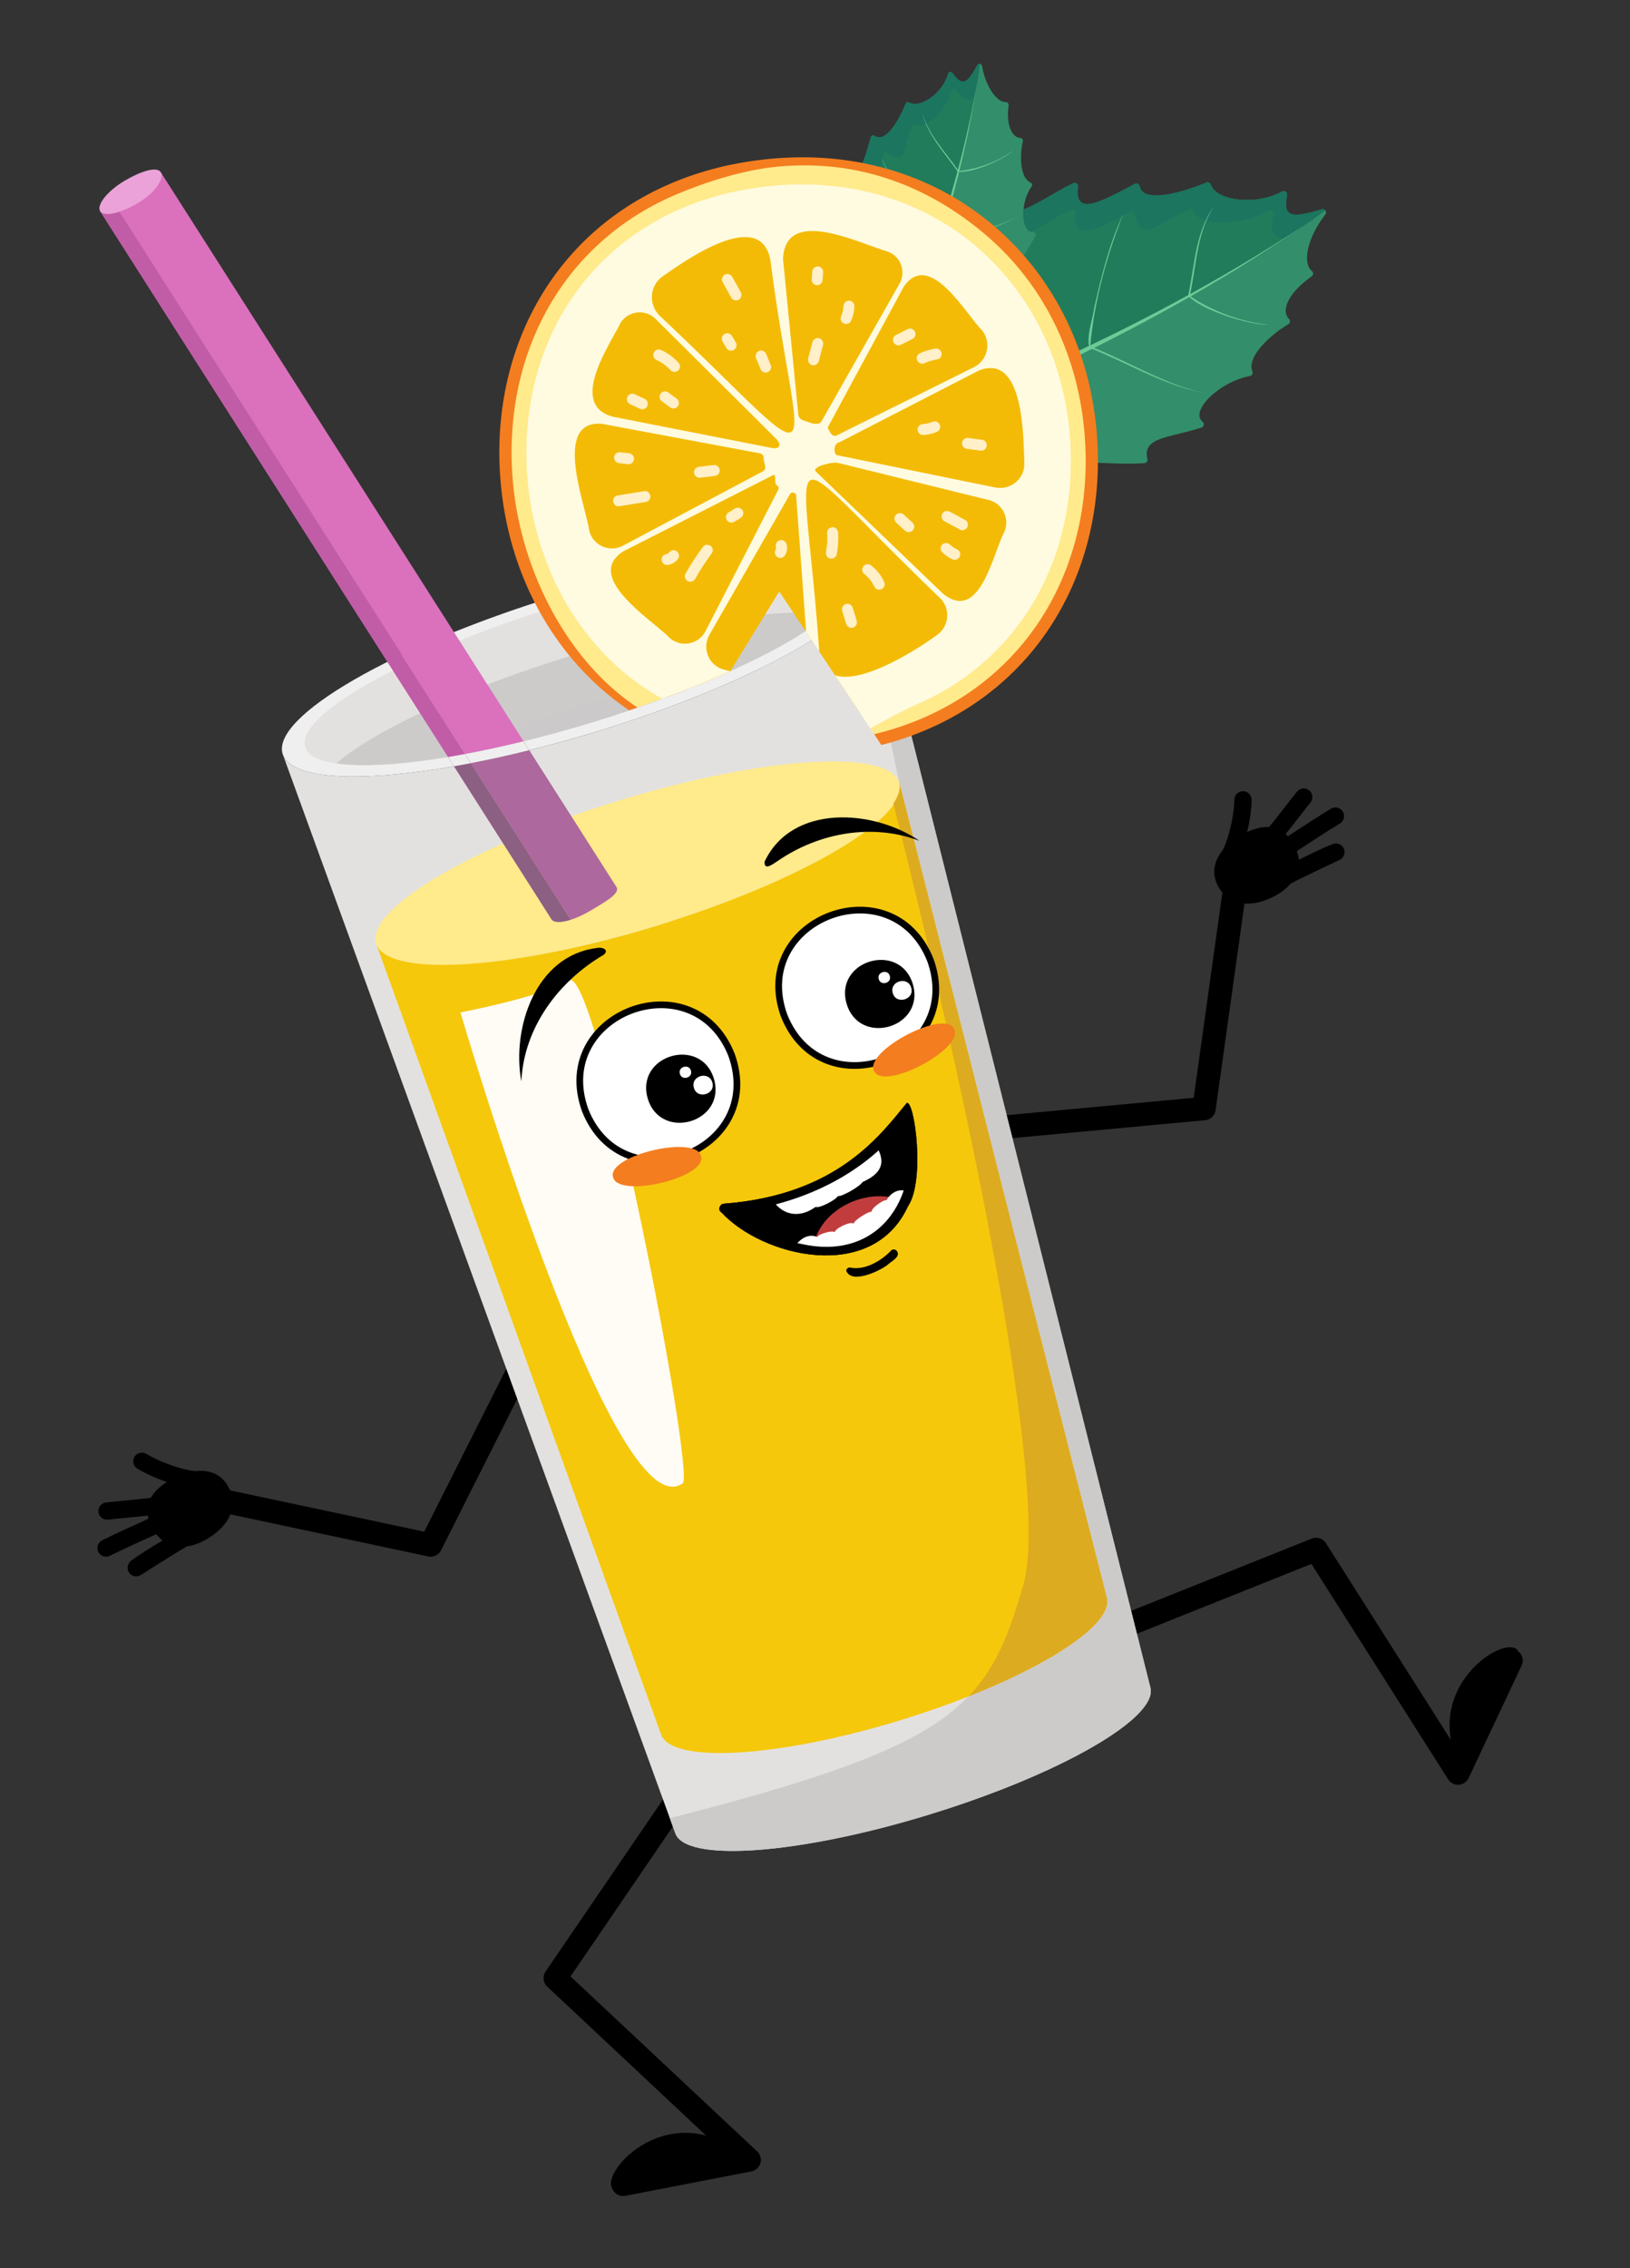 <?xml version="1.0"?>
<svg width="2300" height="3200" xmlns="http://www.w3.org/2000/svg" xmlns:svg="http://www.w3.org/2000/svg" enable-background="new 0 0 4000 4000" version="1.1" xml:space="preserve">

 <rect width="100%" height="100%" fill="#333333" stroke="none"/>

 <g class="layer">
  <title>Layer 1</title>
  <rect fill="none" height="4000" id="bg" width="4000"/>
  <g id="svg_1">
   <g id="svg_2">
    <g id="svg_3">
     <polyline fill="none" id="svg_4" points="1449.376,2349.102 1857.073,2186.023 2057.357,2501.517 2132.152,2342.759 " stroke="#000000" stroke-linecap="round" stroke-linejoin="round" stroke-miterlimit="10" stroke-width="33"/>
     <path d="m2142.52,2330.63c-11.23,-31.27 -146.96,50.06 -77.35,171.86c35.4,-94.16 67.92,-139.16 77.35,-171.86z" id="svg_5"/>
    </g>
    <g id="svg_6">
     <polyline fill="none" id="svg_7" points="1075.654,2362.692 783.471,2790.774 1057.077,3047.295 879.309,3081.707 " stroke="#000000" stroke-linecap="round" stroke-linejoin="round" stroke-miterlimit="10" stroke-width="33"/>
     <path d="m867.1,3090c-29.11,-16.03 72.64,-137.2 181.92,-49.24c-98.57,20.09 -148.14,45.1 -181.92,49.24z" id="svg_8"/>
    </g>
   </g>
   <g id="svg_9">
    <polyline fill="none" id="svg_10" points="1289.569,1602.095 1698.892,1564.01 1740.989,1262.878 " stroke="#000000" stroke-linecap="round" stroke-linejoin="round" stroke-miterlimit="10" stroke-width="33"/>
    <path d="m1717.44,1247.65c-8.2,-17.52 -3.35,-34.43 8.03,-48.35c11.09,-22.77 16.16,-56.01 16.27,-70.91c0.05,-6.74 5.55,-12.16 12.28,-12.11c6.74,0.04 12.17,5.54 12.12,12.28c-0.07,9.48 -1.92,26.85 -6.34,45.28c11.19,-5.11 21.53,-7.55 30.83,-7.02c7.7,-9.2 17.24,-21.5 24.03,-30.26c5.67,-7.31 11.02,-14.21 15.46,-19.68c4.24,-5.24 11.92,-6.04 17.16,-1.8c5.23,4.25 6.03,11.93 1.79,17.16c-4.27,5.27 -9.54,12.07 -15.12,19.27c-7.95,10.25 -14.42,18.49 -19.8,25.11c1.1,0.98 2.16,2.04 3.2,3.17c20.71,-13.65 45.89,-30.01 60.79,-38.88c5.84,-3.46 13.28,-1.55 16.73,4.24c3.44,5.79 1.54,13.28 -4.24,16.72c-14.58,8.68 -40.01,25.22 -60.74,38.88c1.54,4.21 2.47,8.32 2.83,12.31c16.19,-8.27 34.52,-17.16 47.98,-22.28c6.3,-2.4 13.35,0.77 15.74,7.06c2.19,5.75 -0.25,12.12 -5.48,15.01c-0.5,0.28 -51.9,24.22 -69.69,33.72c-6.84,8.02 -16.33,14.82 -27.53,20.05c-30.51,14.27 -62.04,11.54 -76.3,-18.97z" id="svg_11"/>
   </g>
   <g id="svg_12">
    <g id="svg_13">
     <polyline fill="none" id="svg_14" points="848.795,1700.731 607.626,2179.729 294.749,2113.172 " stroke="#000000" stroke-linecap="round" stroke-linejoin="round" stroke-miterlimit="10" stroke-width="33"/>
     <path d="m320.38,2094.59c-10.42,-16.31 -27.29,-21.27 -45.14,-19.11c-25.17,-2.82 -55.96,-16.34 -68.6,-24.22c-5.72,-3.57 -13.24,-1.83 -16.81,3.89c-3.57,5.71 -1.83,13.24 3.89,16.81c8.04,5.01 23.7,12.75 41.63,18.89c-10.3,6.71 -17.9,14.14 -22.43,22.27c-11.9,1.58 -27.39,3.05 -38.43,4.1c-9.2,0.87 -17.9,1.69 -24.89,2.51c-6.7,0.78 -11.49,6.85 -10.71,13.54c0.79,6.69 6.85,11.48 13.54,10.7c6.73,-0.79 15.3,-1.6 24.36,-2.46c12.92,-1.22 23.34,-2.27 31.81,-3.27c0.24,1.45 0.57,2.92 0.97,4.4c-22.62,10.18 -49.92,22.69 -65.39,30.52c-6.04,3.08 -8.42,10.39 -5.37,16.4c3.04,6.01 10.38,8.42 16.39,5.37c15.14,-7.66 42.73,-20.28 65.36,-30.47c2.73,3.54 5.7,6.53 8.88,8.97c-15.66,9.25 -32.97,19.97 -44.51,28.6c-5.39,4.03 -6.5,11.68 -2.46,17.07c3.68,4.93 10.37,6.28 15.61,3.41c0.5,-0.27 48.24,-30.87 65.79,-40.8c10.43,-1.49 21.26,-5.87 31.67,-12.52c28.39,-18.13 42.97,-46.22 24.84,-74.6z" id="svg_15"/>
    </g>
   </g>
   <g id="svg_16">
    <g id="svg_17">
     <g id="svg_18">
      <path d="m1229.11,811.79l104.46,415.85l0.05,0.16l0.58,2.37l11.22,44.65l277.63,1105.26c7.91,25.89 -40.47,65.75 -121.19,105.81c-52.12,25.86 -117.76,51.79 -190.4,74.07c-185.13,56.77 -345.79,68.28 -358.84,25.71l-0.03,-0.08l-20.01,-55.05l-0.03,0.01l-385.35,-1059.01l0,-0.03l-0.85,-2.3l-0.06,-0.18l-146.61,-402.9c21.49,49.8 217.67,34.91 443.2,-34.24c87.19,-26.74 166.25,-57.75 229.78,-88.82c100.79,-49.23 162.66,-98.61 156.45,-131.28z" fill="#E3E1E0" id="svg_19"/>
     </g>
     <g id="svg_20">
      <path d="m1269.13,1104.55l292.41,1148.78c10.52,34.28 -71.86,91.33 -195.05,140.09c-29.79,11.8 -62.01,23.1 -95.84,33.48c-173.69,53.26 -325.1,61.9 -338.15,19.33l-0.02,-0.07l-401.82,-1115.16c20.11,47.37 195.5,36.52 396.25,-25.04c166.4,-51.03 343.91,-192.74 342.22,-201.41z" fill="#F5C80C" id="svg_21"/>
     </g>
     <g id="svg_22">
      <path d="m1269.07,1104.37l0.05,0.15l0.58,2.32c9.56,49.21 -142.03,137.57 -342.78,199.13c-200.69,61.54 -375.72,73.37 -395.44,27.27l-0.01,-0.03l-0.82,-2.23l-0.06,-0.19c-14.48,-48.74 138.58,-138.77 342.24,-201.22c203.71,-62.47 380.99,-73.71 396.24,-25.2z" fill="#FFEA8C" id="svg_23"/>
     </g>
     <g id="svg_24">
      <path d="m1228.47,809.26l0.61,2.37l0.04,0.15c10.11,53.31 -160.7,150.93 -386.25,220.09c-32.77,10.05 -64.91,18.94 -96,26.65l-8.15,-12.73c-1.81,0.43 -3.63,0.87 -5.4,1.29c-1.81,0.43 -3.58,0.86 -5.36,1.28c-3.58,0.85 -7.13,1.7 -10.65,2.5c-2.8,0.65 -5.56,1.3 -8.29,1.89c-1.51,0.34 -3.03,0.69 -4.54,1.03c-2.73,0.63 -5.42,1.22 -8.09,1.75c-13.82,3.02 -27.27,5.77 -40.35,8.16c-2.79,0.53 -5.59,1.07 -8.35,1.55c-3.07,0.58 -6.11,1.1 -9.15,1.59c-2.12,0.37 -4.23,0.73 -6.31,1.09l8.43,13.24c-130.74,22.8 -226.35,18.87 -240.96,-15.04c-0.01,-0.04 -0.04,-0.11 -0.08,-0.14l-0.83,-2.3c-16.15,-52.67 156.47,-152.34 385.57,-222.6c229.1,-70.25 427.96,-84.49 444.11,-31.82z" fill="#EFEFEF" id="svg_25"/>
     </g>
     <g id="svg_26">
      <path d="m1196.26,819.16l0.5,2.01c-0.01,0.05 0.01,0.09 0.02,0.14c8.29,45.72 -150.11,133.03 -358.12,196.82s-388.11,80.27 -406.87,37.76c-0.02,-0.04 -0.03,-0.09 -0.07,-0.13l-0.7,-1.94c-13.83,-45.09 146.25,-134.16 357.57,-198.97c211.32,-64.79 393.84,-80.78 407.67,-35.69z" fill="#E0C7B8" id="svg_27"/>
     </g>
     <g id="svg_28">
      <path d="m1196.23,819.15l0.54,2.02c-0.03,0.05 -0.01,0.09 0,0.13c1.9,10.43 -4.92,23.05 -19.04,37.1c-2.77,2.71 -5.77,5.49 -9.03,8.32c-27.82,23.92 -74.67,51.16 -134.34,78.29c-55.73,25.47 -122.67,50.74 -195.7,73.13c-34.28,10.51 -67.81,19.78 -99.94,27.65c-1.81,0.44 -3.62,0.87 -5.4,1.29c-1.81,0.44 -3.58,0.86 -5.36,1.28c-3.58,0.86 -7.13,1.7 -10.65,2.5c-2.8,0.65 -5.56,1.3 -8.29,1.89c-1.51,0.35 -3.03,0.69 -4.54,1.03c-2.72,0.63 -5.42,1.22 -8.09,1.75c-13.82,3.02 -27.27,5.77 -40.35,8.16c-2.79,0.54 -5.58,1.07 -8.35,1.55c-3.07,0.58 -6.1,1.1 -9.15,1.59c-2.12,0.37 -4.23,0.73 -6.31,1.09c-2.01,0.33 -3.97,0.65 -5.94,0.97c-64.11,10.3 -117.13,13.2 -151.8,8.03c-8.44,-1.26 -15.76,-2.94 -21.91,-5.15c-10.68,-3.81 -17.78,-9.12 -20.79,-15.89c-0.01,-0.04 -0.02,-0.08 -0.07,-0.1l-0.69,-1.98c-13.81,-45.05 146.26,-134.15 357.55,-198.94c211.3,-64.8 393.83,-80.76 407.65,-35.71z" fill="#E3E1E0" id="svg_29"/>
     </g>
     <g id="svg_30">
      <path d="m1168.69,866.72c-27.81,23.92 -74.65,51.18 -134.35,78.31c-55.71,25.43 -122.65,50.72 -195.68,73.12c-76.87,23.57 -149.91,40.68 -212.39,50.75c-64.11,10.3 -117.12,13.18 -151.78,8.03c53.81,-46.17 178.74,-104.99 329.96,-151.36c155.7,-47.74 295.79,-68.98 364.24,-58.85z" fill="#CCCBCA" id="svg_31"/>
     </g>
     <g id="svg_32" opacity="0.2">
      <path d="m838.66,1018.15c-76.87,23.57 -149.91,40.68 -212.39,50.75c55.77,-25.41 122.7,-50.74 195.81,-73.16c76.79,-23.55 149.79,-40.64 212.26,-50.71c-55.71,25.43 -122.65,50.72 -195.68,73.12z" fill="#C6C5C4" id="svg_33"/>
     </g>
     <g id="svg_34">
      <path d="m1229.12,811.78l104.44,415.85l0.06,0.18l0.6,2.37l11.22,44.63l277.61,1105.26c7.89,25.88 -40.46,65.78 -121.21,105.81c-52.09,25.86 -117.72,51.81 -190.38,74.09c-185.13,56.77 -345.79,68.25 -358.84,25.68l-0.03,-0.07l-7.44,-20.44c247.11,-63.06 359.78,-107.69 421.34,-171.72c123.19,-48.76 205.57,-105.81 195.05,-140.09l-292.41,-1148.78c1.69,8.67 -46.16,-219.23 -56.73,-253.7c8.26,-11.37 18.46,-29.94 16.72,-39.07z" fill="#CCCBCA" id="svg_35"/>
      <path d="m1269.13,1104.55l292.41,1148.78c10.52,34.28 -71.86,91.33 -195.05,140.09c39.52,-41.08 58,-90.2 77.43,-157.31c38.02,-131.42 -75.42,-675.16 -183.33,-1102.5c7.18,-10.63 10.23,-20.39 8.54,-29.06z" fill="#DDAB1F" id="svg_36"/>
     </g>
     <g id="svg_37">
      <path d="m649.67,1428.34c0,0 114.03,-21.58 153.15,-45.17c39.12,-23.58 178.66,696.48 160.43,709.61c-98.08,70.64 -313.58,-664.44 -313.58,-664.44z" fill="#FFFBF5" id="svg_38"/>
     </g>
    </g>
    <g id="svg_39">
     <g id="svg_40">
      <path d="m1352.23,574.33c-0.26,-1.7 -0.49,-3.42 -0.7,-5.17c-0.14,-1.19 -0.73,-2.29 -1.63,-3.08c-106.1,-92.11 18.78,-248.19 53.62,-278.57c2.51,-2.19 6.36,-1.19 7.61,1.88c12.27,30.15 67.06,-14.4 103.44,-30.99c3.43,-1.57 7.2,1.32 6.68,5.05c-5.98,43.63 34.21,20.07 80.03,-4c2.88,-1.51 6.34,0.25 6.94,3.45c4.16,22.08 50.64,12.5 93.9,-5.37c2.58,-1.06 5.59,0.24 6.43,2.9c7.32,23.1 64.6,29.92 100.52,9.63c3.48,-1.98 7.69,0.97 7.06,4.92c-4.18,26.28 -1.36,35.99 48.71,20.25c2.01,-0.64 3.85,0.06 5.01,1.37c-126.91,98.37 -373.85,217.34 -517.62,277.73z" fill="#217C5C" id="svg_41"/>
      <path d="m1399.97,325.22c2.51,-2.19 6.36,-1.19 7.61,1.89c12.27,30.14 67.06,-14.41 103.44,-31c3.43,-1.56 7.2,1.32 6.68,5.05c-5.98,43.63 34.21,20.08 80.03,-4c2.89,-1.51 4.18,12.38 8.87,19.92c11.87,19.07 29.11,-3.73 72.37,-21.6c2.58,-1.06 5.59,0.24 6.43,2.9c7.32,23.1 68.75,19 104.67,-1.29c3.48,-1.98 7.69,0.97 7.06,4.92c-1.75,11.01 -10.61,32.79 16.85,34.33c20.35,-13.48 39.16,-26.79 55.87,-39.74c-1.16,-1.31 -3,-2.01 -5.01,-1.37c-50.07,15.74 -52.89,6.03 -48.71,-20.25c0.63,-3.95 -3.58,-6.9 -7.06,-4.92c-35.92,20.29 -93.2,13.47 -100.52,-9.63c-0.84,-2.66 -3.85,-3.96 -6.43,-2.9c-43.26,17.87 -89.74,27.45 -93.89,5.37c-0.61,-3.2 -4.06,-4.96 -6.95,-3.45c-45.82,24.07 -86.01,47.63 -80.03,4c0.52,-3.73 -3.25,-6.62 -6.68,-5.05c-36.38,16.59 -91.17,61.14 -103.44,30.99c-1.25,-3.07 -5.1,-4.07 -7.61,-1.88c-25.32,22.08 -98.22,110.59 -95.4,192.66c14.74,-69.79 70.39,-136.23 91.85,-154.95z" fill="#1B755F" id="svg_42"/>
      <path d="m1352.23,574.33c143.77,-60.39 390.71,-179.36 517.61,-277.73c1.42,1.59 1.8,4.08 0.2,6.12c-26.32,33.7 -32.14,69.18 -18.97,79.56c2.49,1.97 2.27,5.83 -0.32,7.67c-36.64,25.95 -42.18,50.16 -32.05,59.8c2.31,2.2 1.95,5.96 -0.78,7.6c-28.15,16.92 -58.74,46.89 -50.75,66.6c1.14,2.82 -0.53,5.99 -3.53,6.54c-42.35,7.84 -85.49,49.23 -66.69,64.56c2.94,2.4 1.89,7.16 -1.75,8.3c-46.44,14.62 -83.49,13.41 -76.16,44.21c0.69,2.9 -1.38,5.74 -4.36,5.92c-63.19,3.66 -112.66,-11.09 -107.23,16.64c0.51,2.56 -1.14,5.05 -3.69,5.58c-40.32,8.23 -136.99,-6.88 -151.53,-101.37z" fill="#338E6B" id="svg_43"/>
     </g>
     <g id="svg_44">
      <path d="m1847.33,313.38c-182.46,121.01 -383.37,215.56 -588.45,291.23c-6.56,1.81 -3.5,12.29 3.11,10c204.6,-79.11 404.25,-176.99 585.34,-301.23z" fill="#6CCC96" id="svg_45"/>
      <g id="svg_46">
       <path d="m1713.58,290.11c-27.04,37.29 -27.76,84.41 -37.04,127.19c18.13,20 85.86,41.64 113.52,40.81c-36.16,-2.89 -81.83,-19.77 -111.14,-40.77c9.3,-42.46 9.38,-89.12 34.66,-127.23z" fill="#6CCC96" id="svg_47"/>
       <path d="m1585.24,301.29c-19.94,41.78 -30.77,87.34 -41.14,132.28c-2.44,18.38 -11.25,39.03 -7.05,57.07c53.6,21 105.1,53.24 161.98,63.84c-54.84,-11.57 -109.89,-46.1 -160.73,-65.82l0.02,-0.01c5.72,-63.61 23.23,-127.94 46.92,-187.36z" fill="#6CCC96" id="svg_48"/>
       <path d="m1415.11,315.35c-12.02,50.86 -16.31,103.26 -21.3,155.18c-0.53,28.57 -8.63,60.21 -1.63,87.54c51.72,24.54 102.19,59.26 159.77,67.13c-57.4,-9.35 -107.3,-44.75 -159.16,-69.35c0.09,-0.02 0.22,0.08 0.23,0.14c-1.19,-80.1 8.43,-161.62 22.09,-240.64z" fill="#6CCC96" id="svg_49"/>
      </g>
     </g>
    </g>
    <g id="svg_50">
     <g id="svg_51">
      <path d="m1275.31,473.91c-1.05,-0.78 -2.09,-1.59 -3.14,-2.42c-0.71,-0.57 -1.6,-0.88 -2.47,-0.89c-102.4,-0.4 -124.68,-140.28 -123.79,-172.32c0.06,-2.31 2.51,-3.54 4.79,-2.48c22.37,10.39 25.52,-38.28 34.62,-63.7c0.86,-2.4 4.28,-2.6 6.04,-0.38c20.59,25.89 27.82,-4.98 37.57,-38.69c0.62,-2.12 3.28,-2.76 5.31,-1.34c13.98,9.82 31.89,-16.51 43.72,-45.75c0.7,-1.74 2.9,-2.43 4.75,-1.4c16.11,8.91 48.22,-13.64 55.1,-40.82c0.66,-2.64 4.34,-3 6.16,-0.62c12.12,15.86 18.76,19.72 35.11,-11.51c0.66,-1.25 1.95,-1.72 3.22,-1.56c-9.88,110.19 -68.23,286.15 -106.99,383.88z" fill="#217C5C" id="svg_52"/>
      <path d="m1164.51,319.91c0.06,-2.3 2.51,-3.53 4.79,-2.47c22.37,10.39 25.52,-38.29 34.62,-63.71c0.86,-2.4 4.28,-2.59 6.04,-0.37c20.59,25.88 27.82,-4.98 37.57,-38.7c0.62,-2.11 8.76,4.67 15.16,6.52c16.19,4.7 12.43,-15.28 24.26,-44.52c0.71,-1.74 2.9,-2.43 4.75,-1.4c16.11,8.91 44.39,-21.33 51.27,-48.52c0.66,-2.63 4.34,-2.99 6.16,-0.61c5.08,6.64 12.44,22.25 26.9,10.52c2.83,-16.46 4.97,-32.11 6.27,-46.62c-1.28,-0.16 -2.56,0.31 -3.22,1.56c-16.35,31.23 -22.99,27.37 -35.11,11.51c-1.82,-2.38 -5.5,-2.02 -6.16,0.62c-6.88,27.18 -38.99,49.73 -55.1,40.82c-1.85,-1.03 -4.05,-0.34 -4.75,1.4c-11.83,29.24 -29.74,55.57 -43.72,45.75c-2.03,-1.42 -4.69,-0.78 -5.31,1.34c-9.75,33.71 -16.98,64.58 -37.57,38.69c-1.76,-2.22 -5.18,-2.02 -6.04,0.38c-9.1,25.42 -12.25,74.1 -34.62,63.7c-2.28,-1.06 -4.73,0.17 -4.79,2.48c-0.65,23.29 10.95,103.56 56.66,145.82c-30.36,-43.77 -38.61,-104.44 -38.06,-124.19z" fill="#1B755F" id="svg_53"/>
      <path d="m1275.31,473.91c38.76,-97.73 97.11,-273.69 106.99,-383.88c1.56,0.2 3.1,1.35 3.41,3.16c5.13,29.91 21.4,51.4 33.53,50.89c2.3,-0.1 4.28,2.05 3.99,4.21c-4.18,30.52 6.14,45.89 16.38,46.38c2.33,0.11 4.18,2.27 3.71,4.39c-4.84,21.84 -3.84,51.72 10.77,58.53c2.09,0.97 2.96,3.41 1.78,5.08c-16.8,23.51 -15.87,65.19 1.75,64.73c2.76,-0.07 4.8,2.94 3.61,5.2c-15.16,28.98 -34.2,45.27 -13.93,58.26c1.9,1.22 2.41,3.68 1.02,5.13c-29.39,30.82 -61.91,45.6 -44.24,57.83c1.63,1.12 2.16,3.2 1.18,4.65c-15.57,22.78 -71.72,58.94 -129.95,15.44z" fill="#338E6B" id="svg_54"/>
     </g>
     <g id="svg_55">
      <path d="m1380.19,109.23c-25.24,147.57 -73.92,289.55 -134.88,423.4c-2.27,3.96 4.9,8.12 6.95,3.89c58.85,-135.46 105.12,-278.63 127.93,-427.29z" fill="#6CCC96" id="svg_56"/>
      <g id="svg_57">
       <path d="m1301.23,157.99c6.71,32.14 31.79,57.48 50.29,84.42c19.79,2.33 65.1,-17.14 78.38,-30.22c-19.51,14.99 -51.29,26.9 -77.18,29.15c-18.31,-26.78 -43.46,-51.58 -51.49,-83.35z" fill="#6CCC96" id="svg_58"/>
       <path d="m1243.56,222.56c12.66,31.29 31.88,60.41 50.99,89c8.72,10.86 15.5,25.85 27.32,33.49c37.94,-13.34 80.91,-19.77 114.87,-40.13c-33.47,18.92 -79.44,25.75 -115.32,38.52l0,-0.02c-31.5,-36.37 -57.54,-78.51 -77.86,-120.86z" fill="#6CCC96" id="svg_59"/>
       <path d="m1166.69,307.76c21.5,32.48 47.66,62.24 73.21,92.08c15.17,15.4 28.22,35.89 46.46,47.19c38.92,-10.61 82.72,-15.25 115.55,-37.38c-33.54,21.27 -77.42,25.29 -116.44,35.93c0.03,-0.06 0.15,-0.06 0.19,-0.03c-43.85,-41.97 -83.08,-89.62 -118.97,-137.79z" fill="#6CCC96" id="svg_60"/>
      </g>
     </g>
    </g>
    <g id="orange_00000120556449599455270760000005063508728020818083_">
     <path d="m1496.66,538.91c6.38,22.51 10.78,45.86 13.04,69.99c1.83,19.7 2.12,39.16 0.95,58.31c-9.81,166.91 -296.94,338.88 -296.94,338.88l-35.49,-53.39l-22.15,-33.27l-18.4,-27.64l-0.22,-0.34l-37.88,-56.95l-3.85,6.2l-65.13,106.16l-0.1,0.19c-0.05,-0.03 -0.13,-0.04 -0.18,-0.07c-25.4,11.35 -52.7,22.56 -81.57,33.4c-1.62,0.66 -3.29,1.29 -4.97,1.89c-65.9,-35.8 -120.6,-90.43 -156.23,-157.38c-13.56,-25.45 -24.37,-52.67 -31.98,-81.32c-5.57,-20.65 -9.43,-42.1 -11.44,-64.08c-1.82,-19.69 -2.11,-39.13 -1.02,-58.29c9.43,-160.88 119.2,-298.7 272.24,-344.94c0.07,-0.03 0.17,-0.1 0.33,-0.11c8.98,-2.67 18.13,-5.07 27.39,-7.1c15.78,-3.58 32.01,-6.13 48.52,-7.63c22.69,-2.1 45.02,-2.18 66.92,-0.35c32.64,2.63 64.24,9.42 94.24,19.82c116.63,40.49 209.31,135.92 243.92,258.02z" fill="#F4BB06" id="svg_61"/>
     <path d="m1090.97,247.8c-238.36,14.17 -399.24,249.59 -349.3,477.03c1.48,6.8 3.2,13.6 5.03,20.37c6.32,29.73 16,57.58 28.59,83.45c33.31,68.75 86.85,123.29 150.93,160.05c2.74,-0.96 5.48,-1.96 8.17,-2.95l9.38,-3.48c1.68,-0.6 3.35,-1.23 4.97,-1.89c28.87,-10.84 56.17,-22.04 81.57,-33.4c-4.32,-1.14 -8.3,-2.23 -11.78,-3.15c-19.38,-7.05 -27.77,-29.79 -17.74,-47.81l74.81,-130.59l39.13,-68.25c2.01,-3.9 8.35,-2.48 8.62,1.81l4.72,64.28l9.38,128.18l0.23,0.34l18.4,27.65c-0.93,-13.05 -1.87,-25.51 -2.86,-37.44c-3.97,-48.35 -8.15,-87.61 -11.27,-118.37c-14.61,-146.45 -3.5,-99.77 184.46,80.12c14.7,14.37 13.26,38.34 -2.85,51.06c-24.34,18.23 -105.22,71.18 -145.34,57.89l35.49,53.39l14.31,21.45l1.38,2.12c21.84,-5.64 43.41,-13.23 64.52,-22.86c392.97,-173.36 236.58,-808.17 -202.95,-759zm294.91,218.41c13.36,17.04 7.84,41.94 -11.47,51.75l-193.39,96.12c-2.81,1.42 -6.33,0.64 -8.16,-1.91c-0.05,-0.03 -5.63,-7.8 -4.38,-10.04l106.9,-197.9c36.79,-52.51 87.71,39.57 110.5,61.98zm-554.34,282.94c-4.02,-32.79 -53.7,-157.44 18.04,-151.17l222.66,41.6c3.16,0.53 5.3,3.27 5.38,6.45c-0.7,6.41 6.13,14.97 -1.4,19.06l-197.78,105.07c-18.77,9.56 -41.55,-0.66 -46.9,-21.01zm421.62,-394.03c17.93,6.85 25.57,28.08 16.23,44.88l-110.4,194.79c-2.59,4.64 -11.58,3.47 -16.44,1.36c-6.29,-2.57 -15.59,-3.04 -16.17,-11.69l-21.51,-219.1c3.29,-75.12 107.24,-21.91 148.29,-10.24zm-68.72,268.92l196.5,-101.16c64.2,-25.72 63.17,93.75 64.47,132.71c-0.66,20.7 -19.77,35.91 -40.19,32.33l-223.92,-45.7c-4.93,-0.51 -6.1,-16.88 3.14,-18.18zm-87.5,69.28l-37.91,73.67l-64.03,124.4c-9.93,17.83 -33.6,22.25 -49.37,9.27c-17.31,-18.71 -84.49,-61.45 -83.6,-96.71c0.22,-9.46 5.34,-18.4 17.69,-26.2l210.63,-107.12c6.16,-3.3 1.14,11 5.8,14.02c3.82,2.56 2.97,4.68 0.79,8.67zm2.38,-63.83c-1.39,2.86 -6.04,3.27 -9.17,2.73l-225.23,-44.29c-64.51,-16.91 -2.56,-104.39 10.9,-132.73c10.94,-16.88 34.63,-19.53 49.05,-5.41l167.58,166.54c4.12,3.92 9.1,9.2 6.87,13.16zm18.12,-20.82c-13.36,13.24 -67.71,-51.61 -186.75,-163.37c-15.66,-15.41 -14.26,-41.23 3.22,-54.61c33.38,-23.36 138.88,-98.76 153.13,-23.91c19.06,149.3 42.75,229.6 30.4,241.89zm33.68,56.49c-6.46,-6.16 22.07,-13.89 30.98,-12.17l210.4,51.79c20.7,3.62 32.89,25.39 25.04,44.97c-16.22,28.99 -34.32,130.69 -87.18,87.61l-179.24,-172.2z" fill="#FFFBE0" id="svg_62"/>
     <path d="m1096.45,228.02c-50.12,4.55 -102.97,24.89 -143.76,42.3l-3.53,1.57c-161.21,70.29 -246.18,231.41 -229.69,409.85c4.97,54.12 18.4,105.57 39.29,152.05c30.66,68.28 77.53,125.79 137.71,165.37c0.99,-0.3 1.98,-0.65 2.97,-0.99c6.63,-2.28 13.18,-4.57 19.64,-6.87c2.41,-0.86 4.78,-1.71 7.14,-2.6c2.75,-0.96 5.48,-1.96 8.17,-2.95c-16.94,-9.42 -33.13,-20.33 -48.59,-32.72c-41.99,-33.78 -76.17,-77.49 -100.53,-127.49c-12.61,-25.81 -22.63,-53.32 -29.71,-81.97c-5.22,-20.83 -8.87,-42.27 -10.89,-64.17c-1.82,-19.65 -2.3,-39.06 -1.57,-58.2c2.47,-62.2 18.3,-120.99 46.79,-172.7c36.31,-65.97 92,-117.59 161.38,-149.8c0.78,-0.36 1.52,-0.71 2.28,-1.02c1.91,-0.91 3.79,-1.77 5.72,-2.61l3.37,-1.44c25.2,-10.77 52.13,-18.98 80.42,-24.58c15.74,-3.21 31.97,-5.51 48.59,-7.04c22.6,-2.11 44.95,-2.37 66.86,-0.94c82.75,5.32 159.06,35.34 219.69,87.25c43.95,37.68 78.14,85.11 100.8,138.94c0.41,0.93 0.83,1.9 1.19,2.84c6.49,15.75 11.99,32.08 16.47,48.81c6.04,22.61 10.27,46.02 12.44,70.02c1.81,19.65 2.36,39.12 1.55,58.28c-1.26,33.27 -6.46,65.69 -15.45,96.88c-30.35,104.68 -101.68,186.12 -200.85,229.33c-23.07,10.08 -66.33,34.11 -66.33,34.11l1.38,2.13l4.12,6.15l2.25,3.4c25.12,-6.2 48.99,-13.93 68.75,-22.54c109.27,-47.64 183.59,-137.17 215,-245.54c14.91,-51.47 20.13,-107.1 14.86,-164.57c-20.77,-224.6 -196.23,-400.86 -437.93,-378.54z" fill="#FFEA8C" id="svg_63"/>
     <path d="m1088.16,223.96c-51.72,4.76 -98.85,16.66 -140.89,34.62c-1.26,0.5 -2.48,1.04 -3.69,1.57c-166.29,72.5 -253.86,238.75 -236.92,422.76c5.08,54.98 19.33,107.15 41.54,154.33c31.63,67.24 79.35,124.33 139.53,164.88c2.94,-0.98 5.85,-1.95 8.74,-2.96c0.99,-0.3 1.98,-0.65 2.97,-0.99c-8.08,-5.34 -16.01,-11.13 -23.75,-17.38c-46.52,-37.33 -84.85,-89.68 -111.57,-148.68c-21.46,-47.4 -35.5,-99.11 -40.25,-150.79c-8.07,-88 8.39,-172.22 47.68,-243.52c39.77,-72.21 101.56,-128.13 178.65,-161.74l3.47,-1.51c41.48,-17.66 95.72,-35.06 144.56,-39.55c114.02,-10.5 212.81,27.97 293.7,97.21c78.9,67.53 127.91,165.13 138,274.78c5.28,56.7 0.33,111.76 -14.71,163.6c-31.97,110.36 -107.15,196.3 -211.71,241.89c-22.15,9.63 -45.55,17.46 -69.99,23.33l2.26,3.4l7.85,11.89c23.39,-6 45.55,-13.65 66.49,-22.74c112.67,-49.13 189.37,-141.46 221.76,-253.24c15.32,-53.06 20.76,-110.45 15.26,-169.72c-21.36,-231.7 -209.76,-404.45 -458.98,-381.44z" fill="#F47D1F" id="svg_64"/>
     <g id="svg_65">
      <path d="m893.42,643.05c-0.43,-0.51 -0.86,-1.03 -1.29,-1.54c-1,-0.91 -2.15,-1.53 -3.47,-1.84c-4.19,-0.51 -8.39,-1.02 -12.59,-1.53c-1.01,-0.28 -2.02,-0.29 -3.02,-0.03c-1.05,0.08 -2.02,0.42 -2.91,1.03c-1.57,1 -3.03,2.9 -3.38,4.76c-0.38,2 -0.2,4.22 1,5.94l1.29,1.54c1,0.91 2.16,1.52 3.47,1.84c4.2,0.51 8.39,1.02 12.59,1.52c1.02,0.28 2.02,0.3 3.02,0.04c1.05,-0.08 2.02,-0.43 2.91,-1.04c1.58,-1 3.03,-2.9 3.38,-4.76c0.39,-1.99 0.2,-4.21 -1,-5.93z" fill="#FFF0C9" id="svg_66"/>
      <path d="m1013.08,658.12c-1.46,-1.24 -3.49,-2.28 -5.47,-2.05c-6.94,0.82 -13.88,1.63 -20.82,2.45c-2.1,0.25 -3.99,0.89 -5.47,2.5c-1.26,1.36 -2.19,3.58 -2.05,5.46c0.15,2.03 0.9,4.13 2.5,5.48c1.46,1.24 3.49,2.28 5.47,2.05c6.93,-0.82 13.87,-1.64 20.81,-2.45c2.11,-0.25 4,-0.89 5.48,-2.5c1.26,-1.37 2.18,-3.58 2.04,-5.47c-0.15,-2.03 -0.89,-4.13 -2.49,-5.47z" fill="#FFF0C9" id="svg_67"/>
      <path d="m909.98,562.88c-4.68,-2.19 -9.36,-4.38 -14.05,-6.57c-1.85,-0.87 -3.9,-1.17 -5.9,-0.56c-1.81,0.56 -3.73,2.03 -4.57,3.77c-0.86,1.81 -1.25,3.96 -0.56,5.9c0.67,1.88 1.91,3.7 3.77,4.57l14.05,6.57c1.85,0.87 3.9,1.18 5.9,0.56c1.81,-0.55 3.74,-2.02 4.57,-3.77c0.86,-1.81 1.25,-3.96 0.56,-5.9c-0.67,-1.88 -1.91,-3.7 -3.77,-4.57z" fill="#FFF0C9" id="svg_68"/>
      <path d="m955.49,562.87c-3.94,-2.9 -7.88,-5.79 -11.82,-8.69c-0.73,-0.72 -1.58,-1.22 -2.54,-1.5c-0.92,-0.43 -1.89,-0.62 -2.93,-0.55c-1.08,-0.01 -2.07,0.25 -2.99,0.77c-0.97,0.35 -1.8,0.92 -2.48,1.73c-1.27,1.5 -2.2,3.44 -2.05,5.46c0.12,0.69 0.23,1.37 0.34,2.05c0.41,1.34 1.13,2.48 2.16,3.43l11.82,8.7c0.73,0.72 1.58,1.22 2.54,1.49c0.92,0.44 1.89,0.62 2.93,0.56c1.07,0 2.07,-0.26 2.99,-0.78c0.97,-0.34 1.8,-0.92 2.48,-1.72c1.27,-1.5 2.2,-3.45 2.05,-5.47c-0.12,-0.68 -0.23,-1.36 -0.34,-2.05c-0.42,-1.33 -1.14,-2.48 -2.16,-3.43z" fill="#FFF0C9" id="svg_69"/>
      <path d="m957,511.3c-6.66,-7.24 -14.9,-13.23 -23.82,-17.38c-1.86,-0.87 -3.9,-1.18 -5.9,-0.56c-1.82,0.55 -3.74,2.03 -4.57,3.77c-1.73,3.63 -0.71,8.65 3.21,10.47c3.53,1.64 6.88,3.6 10.09,5.79c3.79,2.76 7.32,5.85 10.5,9.31c1.25,1.36 3.68,2.1 5.46,2.05c1.93,-0.06 4.22,-1 5.48,-2.5c1.27,-1.5 2.2,-3.45 2.05,-5.47c-0.17,-2.17 -1.03,-3.87 -2.5,-5.48z" fill="#FFF0C9" id="svg_70"/>
      <path d="m1038.14,482.88c-1.82,-3.04 -3.64,-6.08 -5.46,-9.11c-0.52,-0.9 -1.22,-1.6 -2.1,-2.11c-0.76,-0.65 -1.65,-1.07 -2.66,-1.27c-1.01,-0.28 -2.02,-0.3 -3.02,-0.04c-1.05,0.08 -2.02,0.43 -2.91,1.04c-1.62,1.13 -3,2.77 -3.38,4.76c-0.4,2.08 -0.1,4.09 1,5.93c1.82,3.04 3.64,6.08 5.46,9.11c0.52,0.89 1.22,1.6 2.09,2.11c0.77,0.65 1.66,1.07 2.67,1.27c1.01,0.28 2.02,0.29 3.02,0.04c1.05,-0.08 2.02,-0.43 2.91,-1.04c1.61,-1.13 3,-2.77 3.38,-4.76c0.4,-2.08 0.1,-4.09 -1,-5.93z" fill="#FFF0C9" id="svg_71"/>
      <path d="m1045.12,411.95c-4.06,-7.28 -8.12,-14.55 -12.19,-21.83c-1.97,-3.54 -7.4,-4.68 -10.69,-2.38c-3.6,2.52 -4.5,6.9 -2.38,10.7c4.07,7.27 8.13,14.55 12.19,21.82c1.98,3.55 7.4,4.68 10.7,2.38c3.6,-2.52 4.49,-6.9 2.37,-10.69z" fill="#FFF0C9" id="svg_72"/>
      <path d="m1081.33,500.06c-0.81,-1.95 -1.86,-3.55 -3.78,-4.57c-1.68,-0.89 -4.08,-1.21 -5.9,-0.56c-1.89,0.67 -3.68,1.91 -4.57,3.77c-0.84,1.75 -1.34,4.03 -0.56,5.9c2.13,5.17 4.27,10.34 6.4,15.52c0.81,1.94 1.86,3.55 3.77,4.57c1.68,0.89 4.09,1.21 5.91,0.56c1.88,-0.67 3.68,-1.91 4.56,-3.77c0.84,-1.76 1.34,-4.03 0.57,-5.9c-2.13,-5.18 -4.27,-10.35 -6.4,-15.52z" fill="#FFF0C9" id="svg_73"/>
      <path d="m1160.77,380.44c-0.35,-0.98 -0.92,-1.8 -1.72,-2.49c-0.73,-0.72 -1.58,-1.21 -2.55,-1.49c-0.91,-0.43 -1.89,-0.62 -2.92,-0.55c-2.03,0.15 -4.13,0.89 -5.48,2.49c-0.38,0.54 -0.76,1.08 -1.14,1.62c-0.64,1.21 -0.94,2.49 -0.9,3.85c-0.26,3.66 -0.52,7.32 -0.77,10.98c-0.01,1.08 0.25,2.07 0.77,2.99c0.34,0.97 0.92,1.8 1.72,2.48c0.73,0.72 1.58,1.22 2.54,1.49c0.92,0.44 1.89,0.62 2.93,0.56c2.03,-0.15 4.12,-0.9 5.47,-2.5c0.39,-0.54 0.77,-1.08 1.15,-1.62c0.63,-1.2 0.93,-2.49 0.9,-3.85c0.26,-3.65 0.51,-7.31 0.77,-10.97c0.01,-1.08 -0.25,-2.08 -0.77,-2.99z" fill="#FFF0C9" id="svg_74"/>
      <path d="m1155.61,477.18c-4.2,-0.8 -8.22,1.57 -9.31,5.76c-1.99,7.62 -3.98,15.23 -5.98,22.85c-1.02,3.92 1.73,8.54 5.76,9.32c4.21,0.8 8.22,-1.58 9.32,-5.77c1.99,-7.61 3.98,-15.23 5.98,-22.84c1.02,-3.93 -1.73,-8.55 -5.77,-9.32z" fill="#FFF0C9" id="svg_75"/>
      <path d="m1203.19,426.25c-1.37,-1.26 -3.58,-2.18 -5.47,-2.04c-2.03,0.15 -4.12,0.89 -5.47,2.49c-1.36,1.62 -1.94,3.36 -2.05,5.47c-0.02,0.4 -0.06,0.8 -0.09,1.2c-0.47,3.93 -1.37,7.79 -2.72,11.51c-0.11,0.29 -0.22,0.58 -0.34,0.86c-0.82,1.93 -1.2,3.83 -0.56,5.9c0.55,1.82 2.03,3.74 3.77,4.57c1.81,0.86 3.96,1.26 5.9,0.56c1.84,-0.65 3.77,-1.9 4.57,-3.77c1.43,-3.36 2.67,-6.82 3.5,-10.38c0.83,-3.57 1.26,-7.24 1.45,-10.89c0.11,-1.91 -1.13,-4.22 -2.49,-5.48z" fill="#FFF0C9" id="svg_76"/>
      <path d="m1290.61,467.15c-1.13,-1.61 -2.77,-3 -4.76,-3.38c-0.67,-0.06 -1.33,-0.13 -2,-0.2c-1.42,0.05 -2.73,0.45 -3.94,1.21c-5.42,2.71 -10.85,5.43 -16.27,8.15c-1.64,0.82 -2.98,3.05 -3.38,4.76c-0.44,1.87 -0.12,4.33 1,5.93c1.13,1.62 2.77,3 4.76,3.38l2,0.21c1.42,-0.05 2.73,-0.46 3.94,-1.21c5.42,-2.72 10.85,-5.43 16.27,-8.15c1.64,-0.82 2.98,-3.06 3.38,-4.76c0.44,-1.87 0.12,-4.33 -1,-5.94z" fill="#FFF0C9" id="svg_77"/>
      <path d="m1326.25,493.78c-1.43,-1.2 -3.54,-2.35 -5.47,-2.05c-7.54,1.18 -14.8,3.07 -21.77,6.21c-1.96,0.88 -3.52,1.8 -4.57,3.77c-0.89,1.68 -1.21,4.09 -0.56,5.9c0.67,1.89 1.91,3.69 3.77,4.57c1.72,0.82 4.08,1.39 5.9,0.57c6.04,-2.72 12.4,-4.65 18.93,-5.74c-0.35,0.05 -0.72,0.12 -1.08,0.17c2.07,-0.33 3.81,-0.84 5.3,-2.46c1.26,-1.37 2.18,-3.58 2.04,-5.46c-0.15,-2.03 -0.89,-4.13 -2.49,-5.48z" fill="#FFF0C9" id="svg_78"/>
      <path d="m1322.5,595.4c-1.75,-0.83 -4.04,-1.34 -5.9,-0.56c-3.23,1.35 -6.59,2.31 -10.03,2.97c-1.42,0.2 -2.85,0.39 -4.28,0.47c-2.05,0.11 -4.08,0.97 -5.48,2.49c-1.26,1.37 -2.18,3.58 -2.05,5.47c0.15,2.03 0.9,4.13 2.5,5.48c1.52,1.28 3.43,2.16 5.47,2.04c6.28,-0.36 12.6,-1.68 18.41,-4.12c1.95,-0.81 3.55,-1.84 4.57,-3.77c0.89,-1.68 1.21,-4.08 0.56,-5.9c-0.67,-1.89 -1.91,-3.68 -3.77,-4.57z" fill="#FFF0C9" id="svg_79"/>
      <path d="m1391.16,623.94c-1.09,-1.55 -2.8,-3.12 -4.76,-3.38c-6.48,-0.85 -12.96,-1.7 -19.44,-2.56c-2.12,-0.28 -4.06,-0.18 -5.93,1.01c-1.57,0.99 -3.03,2.89 -3.38,4.75c-0.38,2 -0.2,4.22 1,5.94c1.09,1.56 2.8,3.12 4.76,3.38c6.48,0.85 12.96,1.71 19.44,2.56c2.12,0.28 4.06,0.19 5.93,-1c1.57,-1 3.03,-2.9 3.38,-4.76c0.38,-2 0.2,-4.22 -1,-5.94z" fill="#FFF0C9" id="svg_80"/>
      <path d="m1287.51,737.28c-4.13,-3.77 -8.27,-7.54 -12.4,-11.31c-1.44,-1.32 -3.51,-2.1 -5.47,-2.05c-1.92,0.06 -4.21,1 -5.47,2.5c-1.27,1.5 -2.2,3.45 -2.05,5.47c0.16,2.07 0.93,4.04 2.5,5.47c4.13,3.77 8.26,7.54 12.39,11.31c1.44,1.32 3.51,2.11 5.47,2.05c1.92,-0.05 4.21,-1 5.48,-2.5c1.26,-1.5 2.19,-3.44 2.04,-5.46c-0.15,-2.08 -0.93,-4.05 -2.49,-5.48z" fill="#FFF0C9" id="svg_81"/>
      <path d="m1361.63,733.43c-7.21,-3.88 -14.43,-7.77 -21.64,-11.66c-1.74,-0.93 -4.01,-1.14 -5.9,-0.56c-1.81,0.56 -3.73,2.03 -4.57,3.77c-1.81,3.81 -0.6,8.42 3.21,10.47c7.21,3.89 14.43,7.78 21.64,11.66c1.74,0.94 4.01,1.14 5.9,0.56c1.81,-0.55 3.74,-2.02 4.57,-3.77c1.81,-3.81 0.6,-8.42 -3.21,-10.47z" fill="#FFF0C9" id="svg_82"/>
      <path d="m1350.77,775.25c-2.1,-0.98 -4.11,-2.15 -6.04,-3.44c-1.56,-1.14 -3.07,-2.35 -4.48,-3.68c-1.4,-1.33 -3.55,-2.11 -5.47,-2.05c-1.08,-0.01 -2.07,0.25 -2.99,0.77c-0.97,0.35 -1.8,0.92 -2.48,1.72c-1.27,1.51 -2.2,3.45 -2.05,5.47c0.16,2.1 0.95,4.01 2.5,5.48c2.25,2.13 4.71,3.97 7.27,5.72c2.05,1.41 4.23,2.64 6.49,3.69c1.86,0.87 3.9,1.18 5.9,0.56c1.81,-0.55 3.73,-2.02 4.57,-3.77c0.86,-1.81 1.25,-3.95 0.56,-5.9c-0.67,-1.88 -1.91,-3.7 -3.78,-4.57z" fill="#FFF0C9" id="svg_83"/>
      <path d="m1174.63,743.77c-4.06,0.3 -7.81,3.64 -7.52,7.96c0.31,4.75 0.35,9.52 0.07,14.27c-0.07,1.17 -0.15,2.34 -0.26,3.5c-0.01,0.15 -0.02,0.21 -0.02,0.31c-0.07,0.56 -0.13,1.12 -0.2,1.68c-0.3,2.4 -0.69,4.79 -1.14,7.17c-0.75,3.98 1.53,8.51 5.76,9.32c3.98,0.76 8.51,-1.51 9.32,-5.76c1.93,-10.17 2.64,-20.6 1.95,-30.93c-0.27,-4.03 -3.68,-7.84 -7.96,-7.52z" fill="#FFF0C9" id="svg_84"/>
      <path d="m1240.27,808.79c-3.16,-4 -6.63,-7.66 -10.68,-10.78c-1.64,-1.25 -3.34,-2.1 -5.47,-2.04c-1.92,0.05 -4.21,1 -5.48,2.49c-2.5,2.98 -2.98,8.31 0.45,10.95c2.91,2.23 5.55,4.77 7.95,7.53c2.7,3.41 5,7.09 6.83,11.04c-0.22,-0.47 -0.44,-0.94 -0.65,-1.41c0.87,1.91 1.78,3.44 3.73,4.48c1.67,0.89 4.08,1.21 5.9,0.56c1.89,-0.67 3.68,-1.91 4.57,-3.77c0.82,-1.72 1.38,-4.08 0.56,-5.9c-2.12,-4.68 -4.51,-9.11 -7.71,-13.15z" fill="#FFF0C9" id="svg_85"/>
      <path d="m1193.49,852.14c-3.95,1.42 -6.4,5.53 -5.13,9.68l5.66,18.46c1.19,3.88 5.73,6.54 9.68,5.14c3.95,-1.41 6.4,-5.53 5.13,-9.68l-5.66,-18.46c-1.19,-3.87 -5.73,-6.54 -9.68,-5.14z" fill="#FFF0C9" id="svg_86"/>
      <path d="m1105.94,762.85c-0.9,-0.52 -1.85,-0.78 -2.86,-0.8c-1.02,-0.19 -2.04,-0.12 -3.04,0.24c-1.89,0.67 -3.69,1.91 -4.57,3.77c-0.88,1.83 -1.23,3.93 -0.57,5.9c0.06,0.17 0.08,0.35 0.13,0.53c0.04,0.39 0.05,0.78 0.04,1.17c-0.06,0.34 -0.14,0.68 -0.23,1.01c-0.19,0.38 -0.34,0.77 -0.56,1.13c-0.52,0.89 -0.79,1.84 -0.8,2.85c-0.2,1.03 -0.12,2.04 0.23,3.05c0.28,1.03 0.78,1.92 1.52,2.66c0.58,0.82 1.33,1.46 2.26,1.91c1.81,0.86 3.95,1.26 5.9,0.56c0.63,-0.29 1.25,-0.58 1.88,-0.86c1.15,-0.74 2.04,-1.71 2.69,-2.91c0.8,-1.26 1.29,-2.66 1.79,-4.06c0.3,-0.84 0.51,-1.71 0.61,-2.6c0.17,-1.48 0.37,-2.97 0.23,-4.46c-0.16,-1.51 -0.39,-3.07 -0.88,-4.52c-0.64,-1.91 -1.97,-3.61 -3.77,-4.57z" fill="#FFF0C9" id="svg_87"/>
      <path d="m1047.64,719.83c-1.12,-1.62 -2.76,-3.01 -4.76,-3.39c-2.06,-0.39 -4.11,-0.12 -5.93,1.01c-3.01,1.86 -6.02,3.72 -9.03,5.58c-1.64,1.02 -2.94,2.89 -3.38,4.76c-0.28,1.02 -0.29,2.02 -0.03,3.02c0.08,1.05 0.42,2.02 1.03,2.91c1.13,1.62 2.77,3.01 4.76,3.39c2.07,0.39 4.12,0.12 5.94,-1.01c3.01,-1.86 6.02,-3.72 9.03,-5.58c1.64,-1.02 2.93,-2.89 3.38,-4.76c0.28,-1.02 0.29,-2.02 0.03,-3.02c-0.08,-1.06 -0.43,-2.03 -1.04,-2.91z" fill="#FFF0C9" id="svg_88"/>
      <path d="m957.37,780.77c-0.35,-0.97 -0.92,-1.8 -1.72,-2.48c-1.51,-1.27 -3.45,-2.2 -5.47,-2.05c-1.97,0.14 -4.23,0.86 -5.48,2.49c-0.49,0.65 -1.08,1.2 -1.67,1.75c-0.4,0.28 -0.82,0.54 -1.25,0.77c-0.61,0.23 -1.24,0.42 -1.87,0.56c-0.24,0.04 -0.47,0.09 -0.69,0.17c-0.02,0 -0.03,0 -0.05,0.01c0.01,-0.01 0.02,-0.01 0.03,-0.01c-0.39,0.13 -0.78,0.26 -1.14,0.47c-0.97,0.34 -1.8,0.92 -2.48,1.72c-0.72,0.73 -1.22,1.58 -1.5,2.54c-0.43,0.92 -0.62,1.89 -0.55,2.93c0.15,2.02 0.9,4.12 2.5,5.47c0.54,0.38 1.07,0.76 1.61,1.15c1.21,0.63 2.49,0.93 3.85,0.9c1.56,-0.24 3.12,-0.45 4.61,-0.98c1.49,-0.53 2.98,-1.21 4.35,-2.02c1.33,-0.78 2.51,-1.81 3.67,-2.82c0.73,-0.64 1.39,-1.34 1.97,-2.11c0.72,-0.73 1.22,-1.58 1.5,-2.54c0.43,-0.92 0.62,-1.89 0.55,-2.93c0.01,-1.08 -0.25,-2.07 -0.77,-2.99z" fill="#FFF0C9" id="svg_89"/>
      <path d="m1003.24,770.59c-2.93,-2.47 -8.36,-3.02 -10.94,0.45c-9.12,12.27 -17.53,25.06 -25.04,38.37c-2,3.54 -0.5,8.7 3.21,10.47c3.87,1.85 8.34,0.56 10.47,-3.21c3.54,-6.28 7.27,-12.45 11.19,-18.49c1.94,-2.98 3.91,-5.93 5.94,-8.85c0.24,-0.34 0.48,-0.68 0.72,-1.03c0.09,-0.13 0.84,-1.26 0.32,-0.47c-0.58,0.89 0.4,-0.56 0.52,-0.72c0.24,-0.34 0.49,-0.68 0.73,-1.02c1.1,-1.53 2.21,-3.04 3.33,-4.55c1.25,-1.67 2.11,-3.31 2.05,-5.47c-0.06,-1.92 -1,-4.21 -2.5,-5.48z" fill="#FFF0C9" id="svg_90"/>
      <path d="m909.79,692.84c-12.41,2.01 -24.81,4.03 -37.21,6.04c-2.15,0.35 -3.93,0.82 -5.48,2.5c-1.26,1.37 -2.18,3.58 -2.04,5.47c0.27,3.72 3.69,8.22 7.96,7.52c12.4,-2.02 24.81,-4.03 37.21,-6.05c2.15,-0.35 3.93,-0.82 5.47,-2.49c1.26,-1.37 2.19,-3.58 2.05,-5.47c-0.28,-3.73 -3.69,-8.22 -7.96,-7.52z" fill="#FFF0C9" id="svg_91"/>
     </g>
    </g>
    <g id="svg_92">
     <g id="svg_93">
      <path d="m746.87,1058.52c-28.51,7.12 -56.13,13.2 -82.48,18.28l-8.35,-13.11c13.08,-2.39 26.53,-5.14 40.35,-8.16c2.67,-0.53 5.36,-1.12 8.09,-1.75c1.51,-0.34 3.03,-0.68 4.54,-1.03c2.73,-0.59 5.49,-1.24 8.29,-1.89c3.52,-0.8 7.07,-1.64 10.65,-2.5c1.78,-0.42 3.55,-0.85 5.36,-1.28c1.77,-0.42 3.59,-0.86 5.4,-1.29l8.15,12.73z" fill="#EFEFEF" id="svg_94"/>
      <path d="m696.39,1055.53c-13.82,3.02 -27.27,5.77 -40.35,8.16c13.09,-2.47 26.53,-5.14 40.35,-8.16z" fill="#AD689D" id="svg_95"/>
      <path d="m738.72,1045.79c-3.62,0.87 -7.2,1.76 -10.76,2.57c3.55,-0.85 7.14,-1.7 10.75,-2.61l0.01,0.04z" fill="#AD689D" id="svg_96"/>
      <path d="m832.11,1285.38c-9.19,5.41 -18.55,9.61 -26.86,12.24l-140.86,-220.82c26.35,-5.08 53.97,-11.16 82.48,-18.28l122.67,192.41l0.53,0.81c4.59,8.88 -14.23,19.64 -37.96,33.64z" fill="#AD689D" id="svg_97"/>
      <path d="m738.71,1045.75c-28.81,7.1 -56.51,13.04 -82.67,17.94l-42.8,-67.06l-453.43,-710.82l67.07,-42.77l460.79,722.66l51.04,80.05z" fill="#DB70BD" id="svg_98"/>
      <path d="m805.25,1297.62c-0.04,0.01 -0.04,0.01 -0.04,0.01c-12.48,3.95 -22.68,4.37 -26.54,-0.04c0,0 -0.01,-0.04 -0.05,-0.02l-1.01,-1.6c-0.01,-0.03 -0.01,-0.03 -0.01,-0.03l-636.45,-998.22l18.66,-11.92l645.44,1011.82z" fill="#DB70BD" id="svg_99"/>
      <path d="m664.39,1076.8c-8.02,1.57 -15.95,3.03 -23.73,4.37l-8.43,-13.25c2.08,-0.36 4.19,-0.72 6.31,-1.09c3.01,-0.47 6.08,-1.01 9.15,-1.59c2.76,-0.48 5.56,-1.01 8.35,-1.55l8.35,13.11z" fill="#EFEFEF" id="svg_100"/>
      <path d="m804.97,1297.22l0.24,0.41c-12.48,3.95 -22.68,4.37 -26.54,-0.04c0,0 -0.01,-0.04 -0.05,-0.02l-1.01,-1.6c-0.01,-0.03 -0.01,-0.03 -0.01,-0.03l-136.94,-214.78c7.78,-1.33 15.71,-2.79 23.74,-4.36l140.85,220.82c-0.08,-0.13 -0.17,-0.27 -0.28,-0.4z" fill="#8C6082" id="svg_101"/>
      <path d="m656.04,1063.69c-8.07,1.55 -16.03,2.93 -23.81,4.23l-39.45,-61.82l-451.63,-708.38l18.66,-11.92l453.43,710.83l42.8,67.06z" fill="#C15DA7" id="svg_102"/>
     </g>
     <path d="m226.99,243.19c-5.15,-8.73 -27.14,-2.34 -51.16,11.83c-24.02,14.18 -39.78,34.03 -34.62,42.76c5.15,8.73 29.26,3.03 53.27,-11.14c24.02,-14.18 37.66,-34.72 32.51,-43.45z" fill="#EAA2D9" id="svg_103"/>
    </g>
   </g>
   <g id="svg_104">
    <g id="svg_105">
     <path d="m1032.3,1488.45c48.73,136.72 -153.36,212.63 -206.7,77.66c-48.72,-136.72 153.36,-212.63 206.7,-77.66z" fill="#FFFFFF" id="svg_106" stroke="#000000" stroke-miterlimit="10" stroke-width="9.46"/>
     <g id="svg_107">
      <path d="m1007.54,1522.5c17.37,61.32 -75.74,88.15 -93.66,26.99c-17.37,-61.32 75.75,-88.15 93.66,-26.99z" id="svg_108"/>
      <path d="m1005.11,1527.19c5.11,16.81 -21.4,24.45 -26.01,7.5c-5.11,-16.81 21.4,-24.45 26.01,-7.5z" fill="#FFFFFF" id="svg_109"/>
      <path d="m974.95,1510.52c3.07,10.09 -12.84,14.67 -15.61,4.5c-3.06,-10.08 12.84,-14.67 15.61,-4.5z" fill="#FFFFFF" id="svg_110"/>
     </g>
    </g>
    <g id="svg_111">
     <path d="m1312.93,1354.79c48.73,136.72 -153.35,212.63 -206.69,77.66c-48.73,-136.72 153.35,-212.63 206.69,-77.66z" fill="#FFFFFF" id="svg_112" stroke="#000000" stroke-miterlimit="10" stroke-width="9.46"/>
     <g id="svg_113">
      <path d="m1288.17,1388.84c17.37,61.32 -75.74,88.15 -93.66,26.98c-17.37,-61.31 75.75,-88.14 93.66,-26.98z" id="svg_114"/>
      <path d="m1285.74,1393.53c5.11,16.81 -21.4,24.45 -26.01,7.5c-5.11,-16.81 21.4,-24.45 26.01,-7.5z" fill="#FFFFFF" id="svg_115"/>
      <path d="m1255.58,1376.86c3.07,10.09 -12.84,14.67 -15.61,4.5c-3.06,-10.08 12.84,-14.67 15.61,-4.5z" fill="#FFFFFF" id="svg_116"/>
     </g>
    </g>
    <path d="m989.32,1631.34c8.19,30.54 -118.12,60.1 -124.32,29.1c-8.19,-30.54 118.12,-60.09 124.32,-29.1z" fill="#F47D1F" id="svg_117"/>
    <path d="m1233.52,1511.37c13.95,28.38 128.47,-32.56 112.71,-59.97c-13.94,-28.37 -128.46,32.56 -112.71,59.97z" fill="#F47D1F" id="svg_118"/>
    <g id="svg_119">
     <path d="m1017.98,1710.47c57.46,62.37 212.74,101.04 263.18,-8.56c24.48,-35.94 9.55,-148.46 -1.57,-145.9c-36.19,43.72 -96.92,129.93 -257.98,142.17c-6.11,0.23 -9.23,9.12 -3.63,12.29z" id="svg_120"/>
     <path d="m1147.98,1757.85c47,5.68 102.93,-19.91 122,-65.08c-48.18,-18.05 -113.4,13.85 -122,65.08z" fill="#C13D3D" id="svg_121"/>
     <path d="m1122.9,1756.42c59.91,16.62 126.6,-4.3 154.17,-64c-2.31,-2.24 3.68,-9.61 1.44,-11.82c-10.78,-4.5 -22.62,3.19 -27.63,12.84c-3.29,-2.12 -22.76,11.87 -20.94,16.45c-2.05,-2.56 -27.36,13 -24.98,16.73c-4.11,-4.92 -29.08,7.86 -26.77,12.12c-2.6,-4.08 -24.98,2.89 -24.6,6.52c-14.46,-5.96 -25.73,4.71 -30.69,11.16z" fill="#FFFFFF" id="svg_122"/>
     <path d="m1237.22,1617.88c0,0 -85.59,63.99 -145.04,77.99c11.38,16.16 33.87,24.74 58.63,6.91c5.36,2.4 28.9,-10.12 31.43,-15.25c4.92,1.1 29.88,-12.48 35,-19.96c26.35,-11.8 32.97,-26.82 19.98,-49.69z" fill="#FFFFFF" id="svg_123"/>
     <path d="m1017.98,1710.47c57.46,62.37 212.74,101.04 263.18,-8.56c24.48,-35.94 9.55,-148.46 -1.57,-145.9c-36.19,43.72 -96.92,129.93 -257.98,142.17c-6.11,0.23 -9.23,9.12 -3.63,12.29zm26.73,-1.59c91.59,-11.8 179.83,-55.58 231.78,-126.39c26.88,98.17 -30.99,197.52 -144.42,172.76c-28.25,-4.91 -76.65,-27.71 -87.36,-46.37z" id="svg_124"/>
    </g>
    <path d="m851.97,1346.96c-64.09,37.56 -112.8,102.87 -116.34,178.75c-13.89,-75.14 20.1,-177.41 106.04,-188.13c6.64,-1.94 18.89,1.74 10.3,9.38z" id="svg_125"/>
    <path d="m1078.86,1215.65c38.81,-81.93 153.52,-73.86 218.34,-29.52c-66.08,-24.83 -140.91,-11.49 -198.53,27.68c-5.53,3.35 -20.86,16.42 -19.81,1.84z" id="svg_126"/>
    <path d="m1251.95,1784.82c5.47,-5.48 20,-11.58 13.3,-20.25c-2.35,-2.3 -5.89,-2.48 -7.86,-0.28c-13.6,14.53 -37.31,28.3 -57.28,24.08c-3.07,-0.64 -5.79,1.32 -6.07,4.38c7.22,18.91 45.4,1.39 57.91,-7.93z" id="svg_127"/>
   </g>
  </g>
 </g>
</svg>